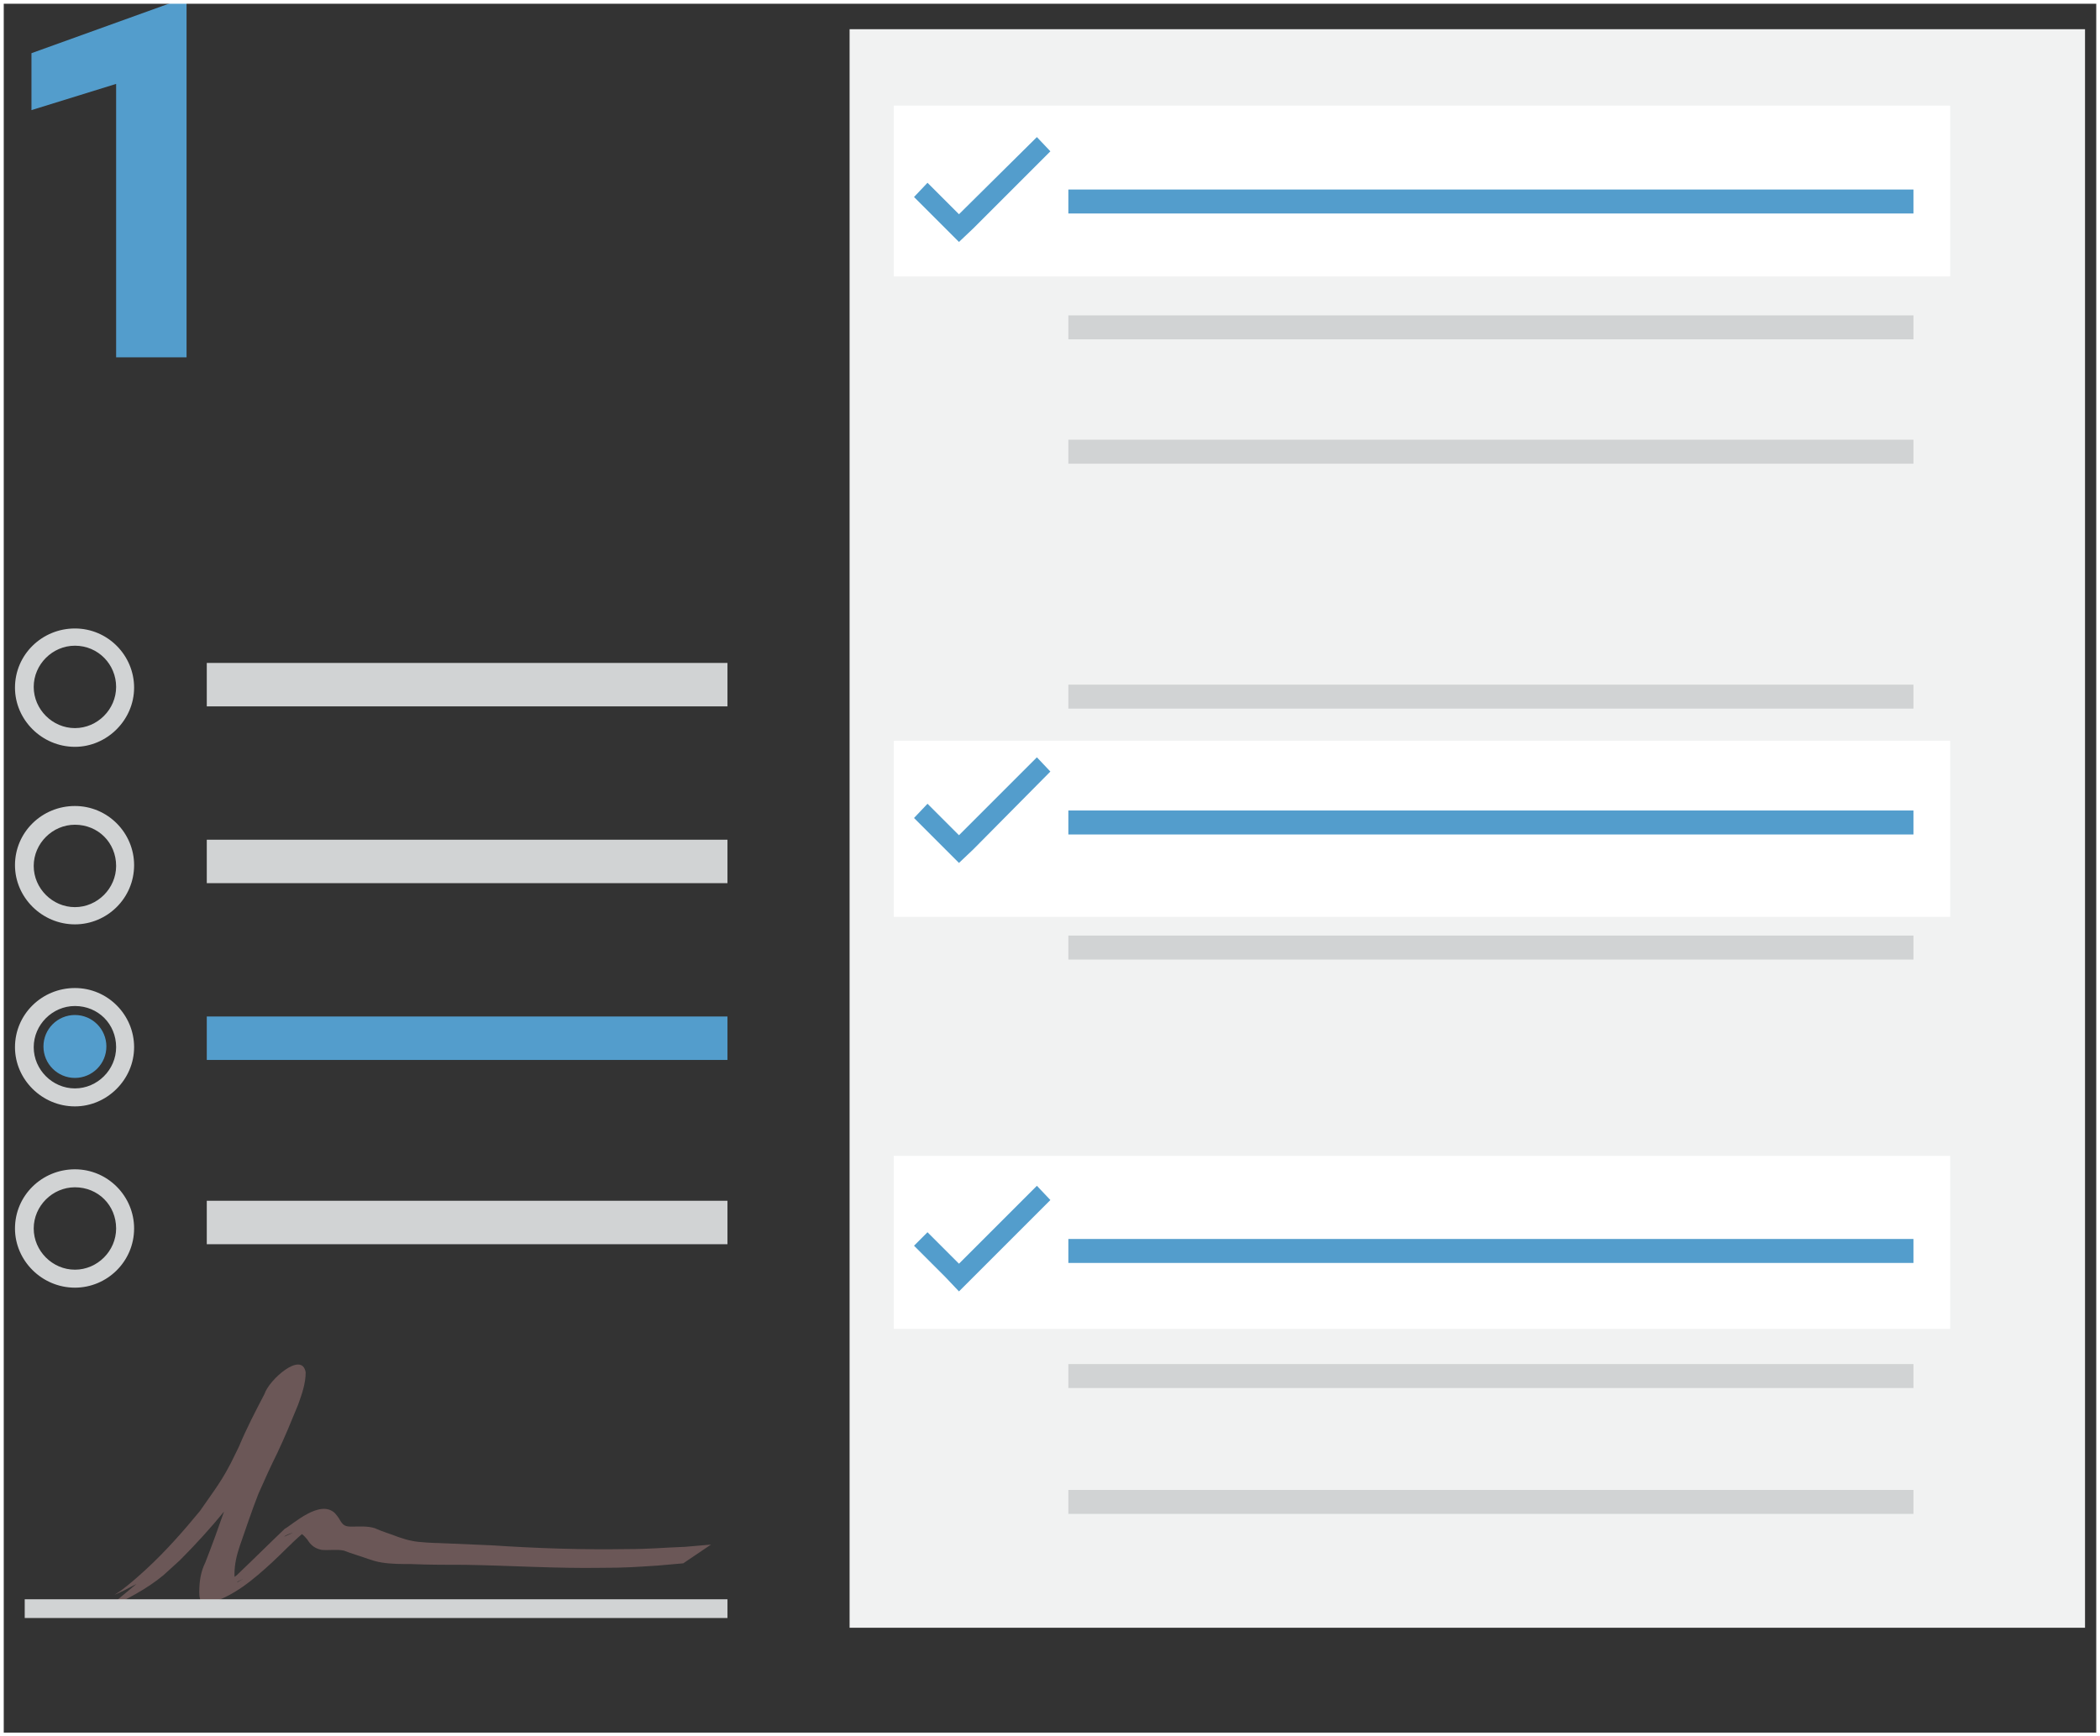 <?xml version="1.0" encoding="utf-8"?>
<!-- Generator: Adobe Illustrator 21.1.0, SVG Export Plug-In . SVG Version: 6.00 Build 0)  -->
<svg version="1.1" id="Capa_1" xmlns="http://www.w3.org/2000/svg" xmlns:xlink="http://www.w3.org/1999/xlink" x="0px" y="0px"
	 viewBox="0 0 280.3 231.8" style="enable-background:new 0 0 280.3 231.8;" xml:space="preserve">
<rect x="0" y="0" width="280.3" height="231.8" fill="#333333" stroke="none"/>
<style type="text/css">
	.st0{fill:#BAD6EA;}
	.st1{fill:#6B5757;}
	.st2{fill:#539DCC;}
	.st3{fill:#E6E7E8;}
	.st4{fill:#F1F2F2;}
	.st5{fill:none;stroke:#6B5757;stroke-width:2;stroke-miterlimit:10;}
	.st6{fill:#D1D3D4;}
	.st7{fill:none;stroke:#A7A9AC;stroke-linejoin:round;stroke-miterlimit:10;}
	.st8{fill:#414042;}
	.st9{fill:#FFFFFF;}
	.st10{fill:#00A651;}
	.st11{fill:#FBFBFB;}
	.st12{fill:#808285;}
	.st13{fill:#EDEDEE;}
	.st14{fill:none;stroke:#FFFFFF;stroke-miterlimit:10;}
</style>
<g>
	<circle class="st2" cx="10" cy="139.7" r="4.2"/>
	<rect x="113.4" y="3.9" class="st4" width="164.9" height="213.4"/>
	<path class="st1" d="M14.2,214.8c2.7-1.3,5.3-2.6,7.6-4.5c0.1-0.1,2.1-1.9,2.2-2c2.1-2.1,4.1-4.3,5.9-6.5c-0.8,2.3-1.6,4.5-2.5,6.8
		c-0.6,1.2-0.8,2.5-0.8,3.9c0,0.9,0.1,1.6,1.1,1.6c3.4-0.9,6.1-3.2,8.7-5.6c1.3-1.2,2.5-2.5,3.9-3.7c0.3,0.2,0.5,0.5,0.7,0.7
		c0.5,0.8,1,1.2,1.9,1.4c1,0.1,2-0.1,3,0.1c1,0.4,2.1,0.7,3.2,1.1c0.6,0.2,1.2,0.4,1.9,0.5c1.2,0.2,2.8,0.2,3.9,0.2
		c2.4,0.1,4.8,0.1,7.2,0.1c6.1,0.1,12.1,0.5,18.2,0.4c3.1,0,4.4-0.1,7.5-0.3c1.2-0.1,2.3-0.2,3.4-0.3l3.7-2.5
		c-1.2,0.1-2.3,0.2-3.5,0.3c-2.8,0.1-4.7,0.3-7.6,0.3c-6,0.1-12.1-0.1-18.1-0.5c-2.5-0.1-4.5-0.2-7-0.3c-0.6,0-2.9-0.1-3.7-0.3
		c-0.6-0.1-1.2-0.3-1.8-0.5c-1-0.4-2.1-0.7-3.2-1.2c-1-0.3-2-0.2-3-0.2c-0.9,0-1.2-0.1-1.7-1c-0.1-0.2-0.5-0.7-0.6-0.8
		c-2-1.9-5.6,1.5-6.7,2.1C36,206,34,208,31.9,210c-0.2,0.2-0.4,0.4-0.6,0.5c0-0.2,0-0.3,0-0.4c0-1.3,0.3-2.5,0.7-3.7
		c0.8-2.3,1.6-4.7,2.5-7c0.8-1.8,1.6-3.6,2.5-5.4c1-2.1,1.9-4.3,2.8-6.5c0.5-1.4,1-2.8,1-4.3c-0.5-2.9-4.9,1-5.5,2.9
		c-1.2,2.3-2.4,4.6-3.4,7c-0.2,0.4-1.2,2.5-1.4,2.8c-1.1,2.1-2.5,3.9-3.8,5.8c-2.3,2.8-4.6,5.4-7.2,7.8c-1.1,1-2.1,1.9-3.3,2.8
		c-0.3,0.2-1.2,0.8-0.9,0.6c1.5-0.6,5.2-2.7,3.1-1.6L14.2,214.8z M39.1,204.6C37.1,205.6,38.1,204.9,39.1,204.6L39.1,204.6z
		 M31.9,211.1c-0.1,0.1-0.2,0.1-0.3,0.1C32.4,210.8,32.8,210.6,31.9,211.1z"/>
	<path class="st6" d="M10,123.4c-4.4,0-8-3.6-8-7.9c0-4.4,3.6-7.9,8-7.9s7.9,3.6,7.9,7.9C17.9,119.9,14.3,123.4,10,123.4z M10,110.1
		c-3,0-5.5,2.5-5.5,5.5c0,3,2.5,5.5,5.5,5.5c3,0,5.5-2.5,5.5-5.5C15.5,112.5,13.1,110.1,10,110.1z"/>
	<path class="st6" d="M10,147.7c-4.4,0-8-3.6-8-7.9c0-4.4,3.6-7.9,8-7.9s7.9,3.6,7.9,7.9C17.9,144.1,14.3,147.7,10,147.7z M10,134.3
		c-3,0-5.5,2.5-5.5,5.5c0,3,2.5,5.5,5.5,5.5c3,0,5.5-2.5,5.5-5.5C15.5,136.7,13.1,134.3,10,134.3z"/>
	<path class="st6" d="M10,99.7c-4.4,0-8-3.6-8-7.9c0-4.4,3.6-7.9,8-7.9s7.9,3.6,7.9,7.9C17.9,96.1,14.3,99.7,10,99.7z M10,86.2
		c-3,0-5.5,2.5-5.5,5.5c0,3,2.5,5.5,5.5,5.5c3,0,5.5-2.5,5.5-5.5C15.5,88.7,13.1,86.2,10,86.2z"/>
	<path class="st6" d="M10,171.9c-4.4,0-8-3.6-8-7.9c0-4.4,3.6-7.9,8-7.9s7.9,3.6,7.9,7.9C17.9,168.4,14.3,171.9,10,171.9z M10,158.5
		c-3,0-5.5,2.5-5.5,5.5c0,3,2.5,5.5,5.5,5.5c3,0,5.5-2.5,5.5-5.5C15.5,160.9,13.1,158.5,10,158.5z"/>
	<rect x="119.3" y="14.1" class="st9" width="141" height="22.8"/>
	<rect x="119.3" y="98.9" class="st9" width="141" height="23.5"/>
	<rect x="119.3" y="154.3" class="st9" width="141" height="23.1"/>
	<polygon class="st2" points="138.4,18.3 128,28.6 123.8,24.4 122,26.3 126.2,30.5 128,32.3 129.9,30.5 140.2,20.2 	"/>
	<rect x="142.6" y="25.3" class="st2" width="112.8" height="3.2"/>
	<rect x="142.6" y="42.1" class="st6" width="112.8" height="3.2"/>
	<rect x="142.6" y="58.7" class="st6" width="112.8" height="3.2"/>
	<rect x="27.6" y="88.5" class="st6" width="69.5" height="5.8"/>
	<rect x="3.3" y="213.5" class="st6" width="93.8" height="2.5"/>
	<rect x="27.6" y="112.1" class="st6" width="69.5" height="5.8"/>
	<rect x="27.6" y="135.7" class="st2" width="69.5" height="5.8"/>
	<rect x="27.6" y="160.3" class="st6" width="69.5" height="5.8"/>
	<polygon class="st2" points="138.4,101.1 128,111.5 123.8,107.3 122,109.2 126.2,113.4 128,115.2 129.9,113.4 140.2,103 	"/>
	<rect x="142.6" y="91.4" class="st6" width="112.8" height="3.2"/>
	<rect x="142.6" y="108.2" class="st2" width="112.8" height="3.2"/>
	<rect x="142.6" y="124.9" class="st6" width="112.8" height="3.2"/>
	<polygon class="st2" points="138.4,158.3 128,168.7 123.8,164.5 122,166.3 126.2,170.5 128,172.4 129.9,170.5 140.2,160.2 	"/>
	<rect x="142.6" y="165.4" class="st2" width="112.8" height="3.2"/>
	<rect x="142.6" y="182.1" class="st6" width="112.8" height="3.2"/>
	<rect x="142.6" y="198.9" class="st6" width="112.8" height="3.2"/>
	<g>
		<path class="st2" d="M24.9,47.7h-9.4V11.2L4.2,14.7V7.1L23.9,0h1L24.9,47.7L24.9,47.7L24.9,47.7z"/>
	</g>
</g>
<rect class="st14" width="280.3" height="231.8"/>
</svg>
